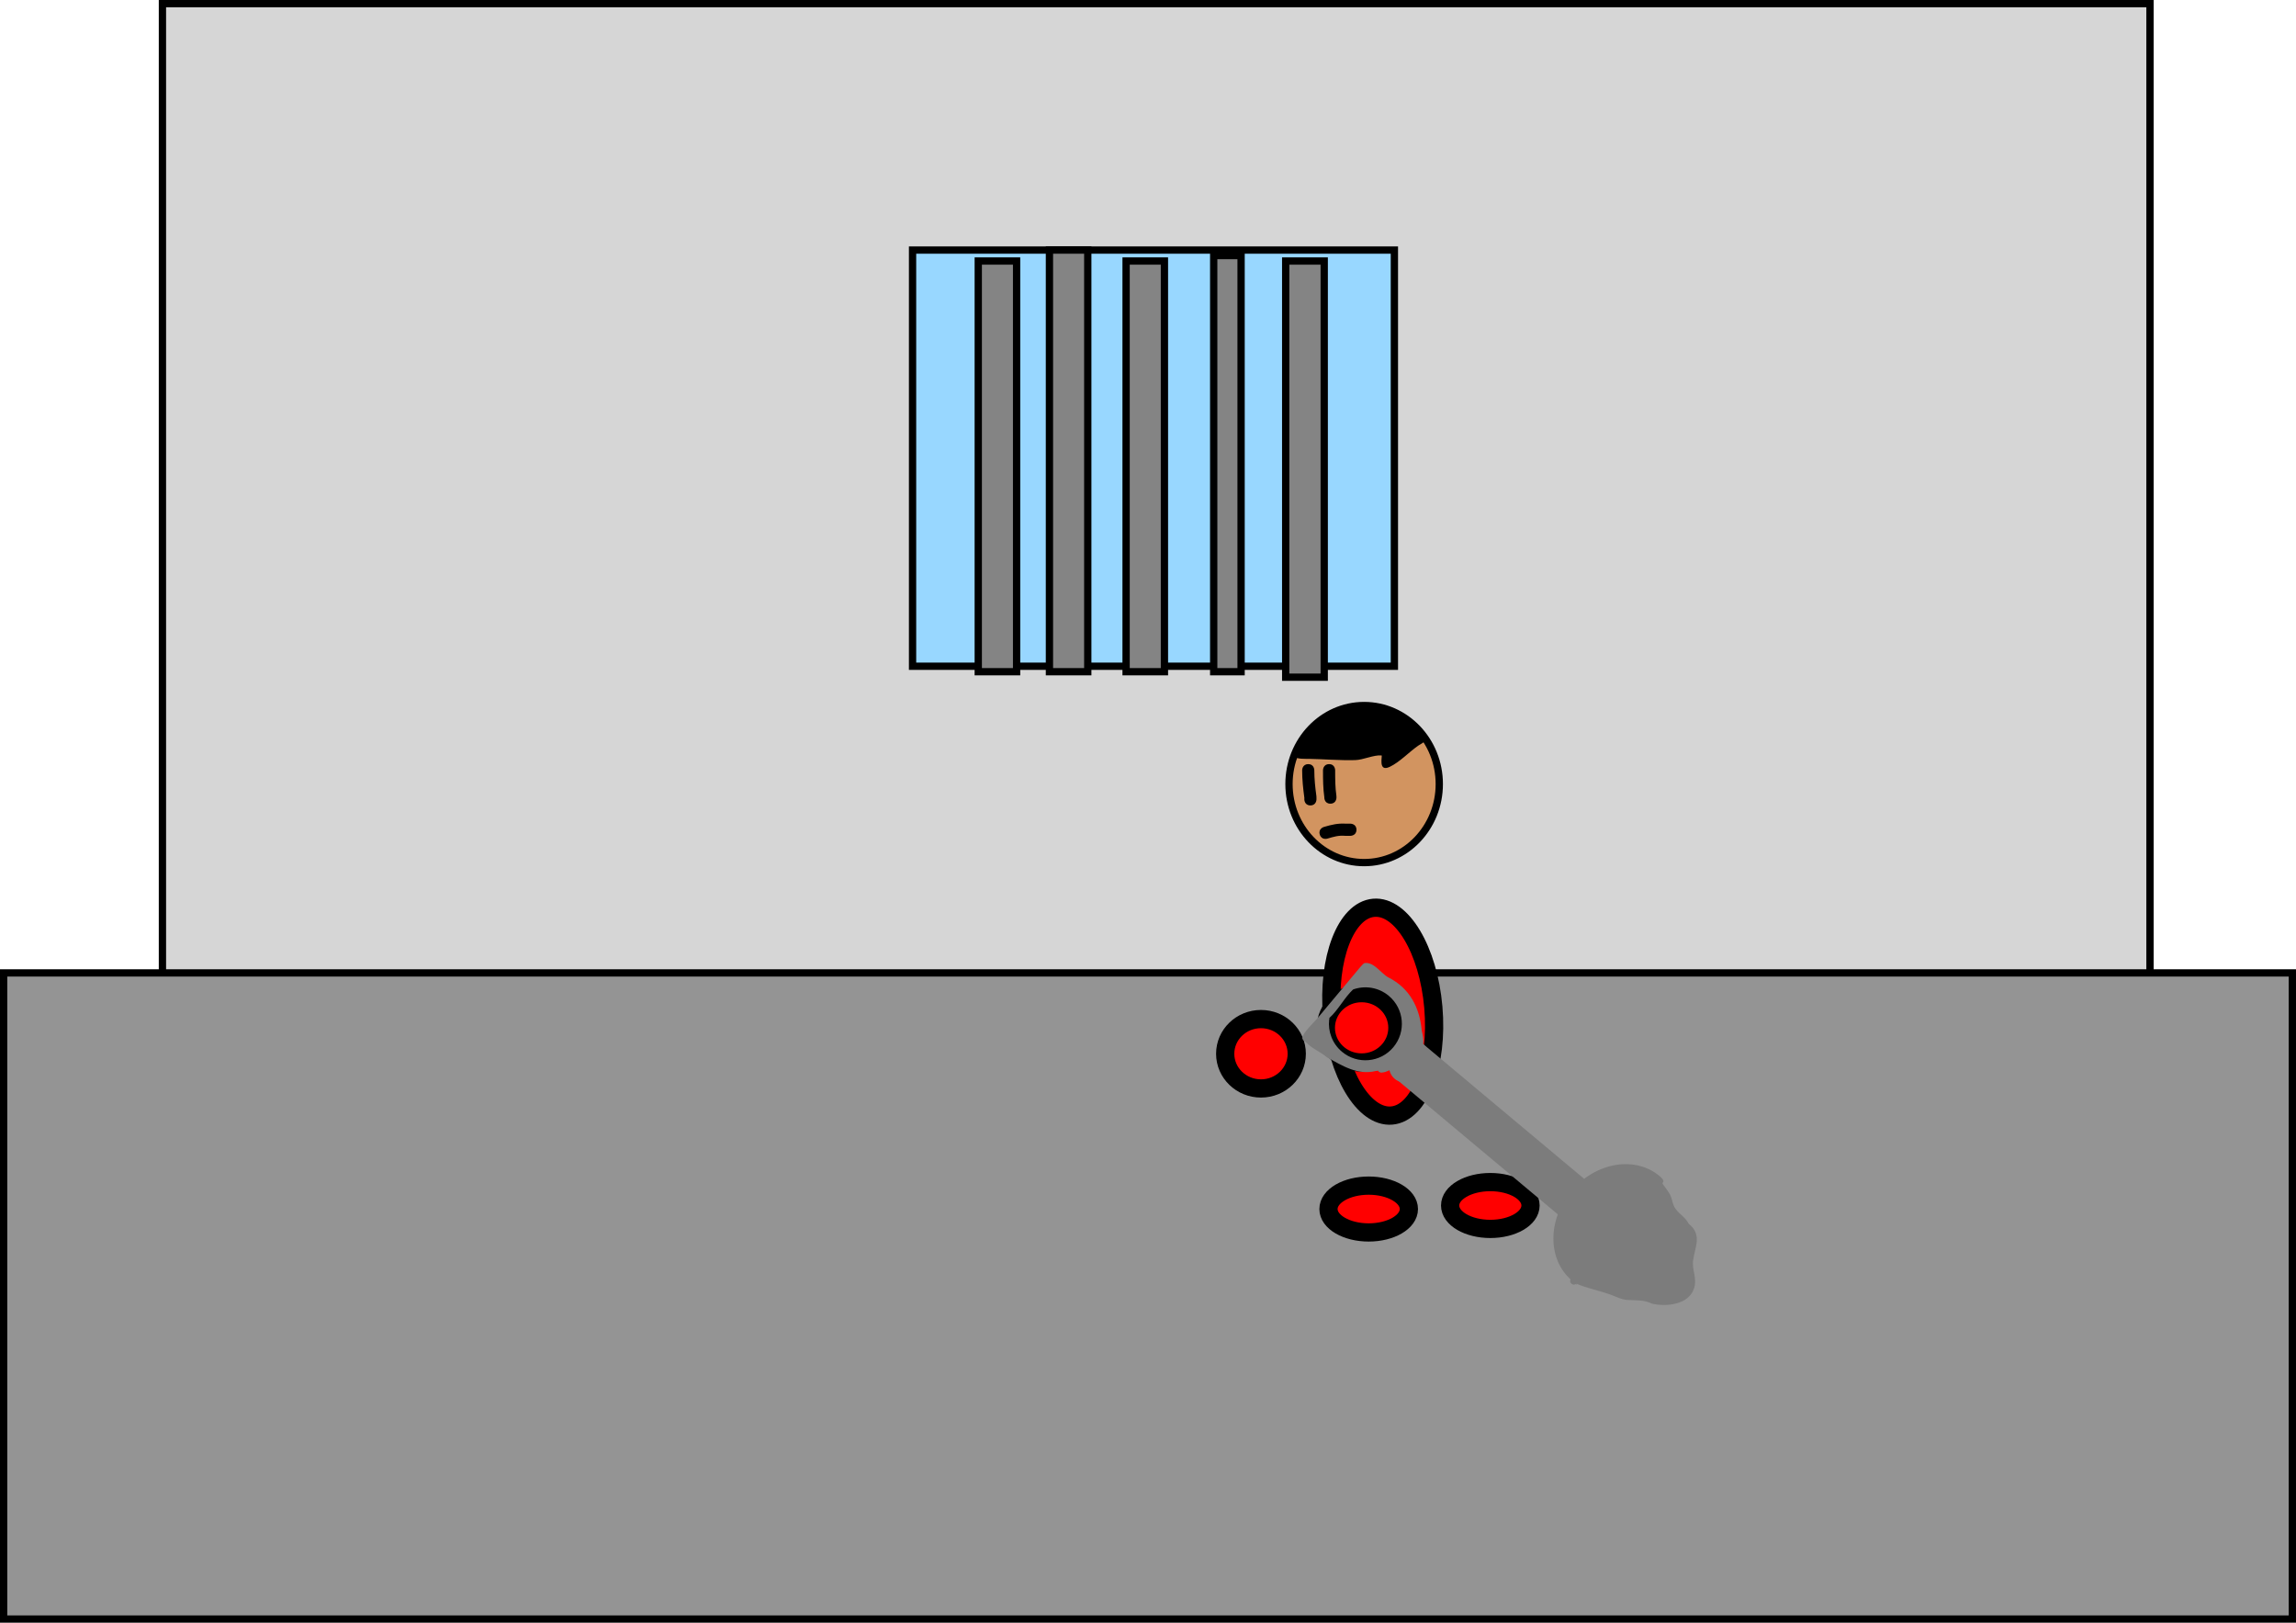 <svg version="1.1" xmlns="http://www.w3.org/2000/svg" xmlns:xlink="http://www.w3.org/1999/xlink" width="629.628" height="444.943" viewBox="0,0,629.628,444.943"><g transform="translate(67.306,26.706)"><g data-paper-data="{&quot;isPaintingLayer&quot;:true}" fill-rule="nonzero" stroke-linecap="butt" stroke-linejoin="miter" stroke-miterlimit="10" stroke-dasharray="" stroke-dashoffset="0" style="mix-blend-mode: normal"><path d="M-22.763,406.727v-432.432h545.045v432.432z" fill="#d6d6d6" stroke="#000000" stroke-width="2"/><path d="M-66.306,417.237v-177.177h627.628v177.177z" fill="#949494" stroke="#000000" stroke-width="2"/><path d="M182.943,155.976v-114.114h132.132v114.114z" fill="#98d7ff" stroke="#000000" stroke-width="2"/><path d="M200.961,157.477v-112.613h10.511v112.613z" fill="#848484" stroke="#000000" stroke-width="2"/><path d="M220.48,157.477v-115.616h10.511v115.616z" fill="#848484" stroke="#000000" stroke-width="2"/><path d="M241.502,157.477v-112.613h10.511v112.613z" fill="#848484" stroke="#000000" stroke-width="2"/><path d="M265.526,157.477v-114.114h7.508v114.114z" fill="#848484" stroke="#000000" stroke-width="2"/><path d="M285.267,158.979v-114.114h10.566v114.114z" fill="#848484" stroke="#000000" stroke-width="2"/><path d="M306.78,166.749c11.381,0 20.607,9.641 20.607,21.533c0,11.893 -9.226,21.533 -20.607,21.533c-11.381,0 -20.607,-9.641 -20.607,-21.533c0,-11.893 9.226,-21.533 20.607,-21.533z" data-paper-data="{&quot;index&quot;:null}" fill="#d29460" stroke="#000000" stroke-width="2"/><path d="M278.489,252.722c5.419,0 9.811,4.258 9.811,9.51c0,5.252 -4.393,9.51 -9.811,9.51c-5.419,0 -9.811,-4.258 -9.811,-9.51c0,-5.252 4.393,-9.51 9.811,-9.51z" data-paper-data="{&quot;index&quot;:null}" fill="#ff0000" stroke="#000000" stroke-width="5"/><path d="M309.412,222.209c7.665,-0.663 14.981,11.55 16.342,27.279c1.361,15.729 -3.749,29.018 -11.414,29.681c-7.665,0.663 -14.981,-11.55 -16.342,-27.279c-1.361,-15.729 3.749,-29.018 11.414,-29.681z" data-paper-data="{&quot;index&quot;:null}" fill="#ff0000" stroke="#000000" stroke-width="5"/><path d="M341.384,297.419c6.088,0 11.023,2.874 11.023,6.42c0,3.546 -4.935,6.42 -11.023,6.42c-6.088,0 -11.023,-2.874 -11.023,-6.42c0,-3.546 4.935,-6.42 11.023,-6.42z" data-paper-data="{&quot;index&quot;:null}" fill="#ff0000" stroke="#000000" stroke-width="5"/><path d="M308.025,298.387c6.088,0 11.023,2.874 11.023,6.42c0,3.546 -4.935,6.42 -11.023,6.42c-6.088,0 -11.023,-2.874 -11.023,-6.42c0,-3.546 4.935,-6.42 11.023,-6.42z" data-paper-data="{&quot;index&quot;:null}" fill="#ff0000" stroke="#000000" stroke-width="5"/><path d="M303.526,166.897c1.798,-0.035 7.235,-1.23 8.699,0.566c1.196,1.468 9.958,3.737 10.333,7.333c0.455,-0.088 0.823,-0.001 1.068,0.324c0.896,1.194 -1.387,2.191 -2.024,2.635c-2.51,1.75 -5.077,4.515 -7.799,5.804c-3.327,1.576 -1.933,-3.099 -2.245,-3.128c-2.119,-0.195 -4.997,1.223 -7.236,1.282c-4.361,0.115 -8.464,-0.266 -12.807,-0.346c-0.551,-0.01 -3.374,0.111 -3.785,-0.609c-0.295,-0.174 -0.492,-0.495 -0.492,-0.862c0,-0.497 0.363,-0.909 0.838,-0.987c1.376,-6.333 9.23,-11.893 15.451,-12.013z" fill="#000000" stroke="none" stroke-width="0.5"/><g fill="#000000" stroke="none" stroke-width="0.5"><path d="M292.043,194.136c-1.668,0 -1.668,-1.668 -1.668,-1.668l0.015,-0.375c-0.345,-2.592 -0.61,-4.988 -0.61,-7.607c0,0 0,-1.668 1.668,-1.668c1.668,0 1.668,1.668 1.668,1.668c0,2.477 0.254,4.713 0.581,7.166l0.015,0.816c0,0 0,1.668 -1.668,1.668z"/><path d="M297.523,193.659c-1.668,0 -1.668,-1.668 -1.668,-1.668l0.017,-0.002c-0.359,-2.521 -0.374,-4.961 -0.374,-7.504c0,0 0,-1.668 1.668,-1.668c1.668,0 1.668,1.668 1.668,1.668c0,2.386 0.001,4.668 0.341,7.032l0.017,0.474c0,0 0,1.668 -1.668,1.668z"/><path d="M304.672,200.808c0,1.668 -1.668,1.668 -1.668,1.668l-1.429,-0.004c-1.842,-0.151 -3.109,0.245 -4.891,0.77c0,0 -1.6,0.471 -2.071,-1.13c-0.471,-1.6 1.13,-2.071 1.13,-2.071c2.15,-0.631 3.829,-1.04 6.07,-0.898l1.192,-0.004c0,0 1.668,0 1.668,1.668z"/></g><g><path d="M306.091,245.606c5.419,0 9.811,4.258 9.811,9.51c0,5.252 -4.393,9.51 -9.811,9.51c-5.419,0 -9.811,-4.258 -9.811,-9.51c0,-5.252 4.393,-9.51 9.811,-9.51z" data-paper-data="{&quot;index&quot;:null}" fill="#ff0000" stroke="#000000" stroke-width="5"/><g fill="#7c7c7c" stroke="none"><path d="M361.557,307.662l-46.42,-38.856l7.771,-9.284l46.42,38.856z" stroke-width="0"/><path d="M323.052,259.685c2.15,1.799 2.126,5.367 -0.052,7.969c-2.178,2.602 -5.686,3.253 -7.836,1.454c-2.15,-1.799 -2.126,-5.367 0.052,-7.969c2.178,-2.602 5.686,-3.253 7.836,-1.454z" stroke-width="0"/><path d="M387.789,295.759c2.814,2.355 -0.678,1.933 -2.165,4.176c-2.07,3.123 -5.711,7.522 -9.569,12.131c-3.88,4.636 -8.168,9.321 -10.507,11.425c-1.657,1.49 1.026,3.283 -1.765,0.947c-6.731,-5.635 -6.815,-16.622 -0.186,-24.542c6.629,-7.919 17.46,-9.771 24.191,-4.137z" stroke-width="0"/><path d="M387.948,296.678c0.217,0.182 0.321,0.373 0.359,0.555c0.608,1.295 1.597,2.232 2.287,3.483c0.759,1.375 0.665,2.829 1.634,4.108c1.12,1.479 2.623,2.235 3.557,4.011c3.704,3.017 1.793,6.094 1.22,9.977c-0.403,2.736 1.164,4.888 0.245,7.749c-1.462,4.552 -7.733,5.094 -11.582,4.178c-2.303,-1.131 -4.445,-0.837 -6.848,-1.02c-1.565,-0.119 -2.917,-0.87 -4.349,-1.393c-3.135,-1.145 -6.434,-1.752 -9.518,-3.059c-0.216,0.185 -0.721,0.499 -1.298,0.017c-0.545,-0.456 -0.378,-0.976 -0.236,-1.238c-0.013,-0.158 0.016,-0.34 0.117,-0.546c0.204,-0.421 0.51,-0.549 0.778,-0.567c4.506,-5.464 8.763,-11.294 13.382,-16.812c2.494,-2.98 4.394,-6.903 8.156,-8.453l0.128,-0.16c-0.131,-0.26 -0.193,-0.636 0.152,-1.048c0.642,-0.767 1.409,-0.125 1.409,-0.125l0.183,0.19c0.074,0.038 0.15,0.088 0.227,0.153z" stroke-width="0.5"/><path d="M297.293,252.756l-0.104,0.124c-0.367,3.225 0.842,6.567 3.517,8.807c4.235,3.545 10.542,2.986 14.087,-1.249c3.545,-4.235 2.986,-10.542 -1.249,-14.087c-2.82,-2.361 -6.56,-2.901 -9.79,-1.748c-2.372,2.198 -4.038,5.59 -6.499,7.802c-0.015,0.095 -0.029,0.19 -0.042,0.285zM315.042,266.083c-1.285,0.578 -1.94,1.163 -3.443,1.311c0,0 -0.712,0.063 -0.986,-0.519c-0.223,0.014 -0.438,0.04 -0.637,0.087c-5.072,1.202 -9.023,-1.385 -13.42,-3.771c-1.654,-1.451 -3.873,-2.219 -5.543,-3.937c-0.418,-0.43 -1.229,-0.767 -1.174,-1.364c0.139,-1.482 3.117,-4.18 4.08,-5.331c3.575,-4.27 7.149,-8.541 10.724,-12.811c0.195,-0.233 1.855,-2.304 2.206,-2.368c2.602,-0.476 4.64,2.94 6.601,3.931c5.761,2.912 8.538,8.161 9.125,14.553c0.602,2.584 0.703,3.888 -0.413,6.288c-0.966,2.733 -4.566,2.782 -7.121,3.931z" stroke-width="0.5"/></g></g></g></g></svg>
